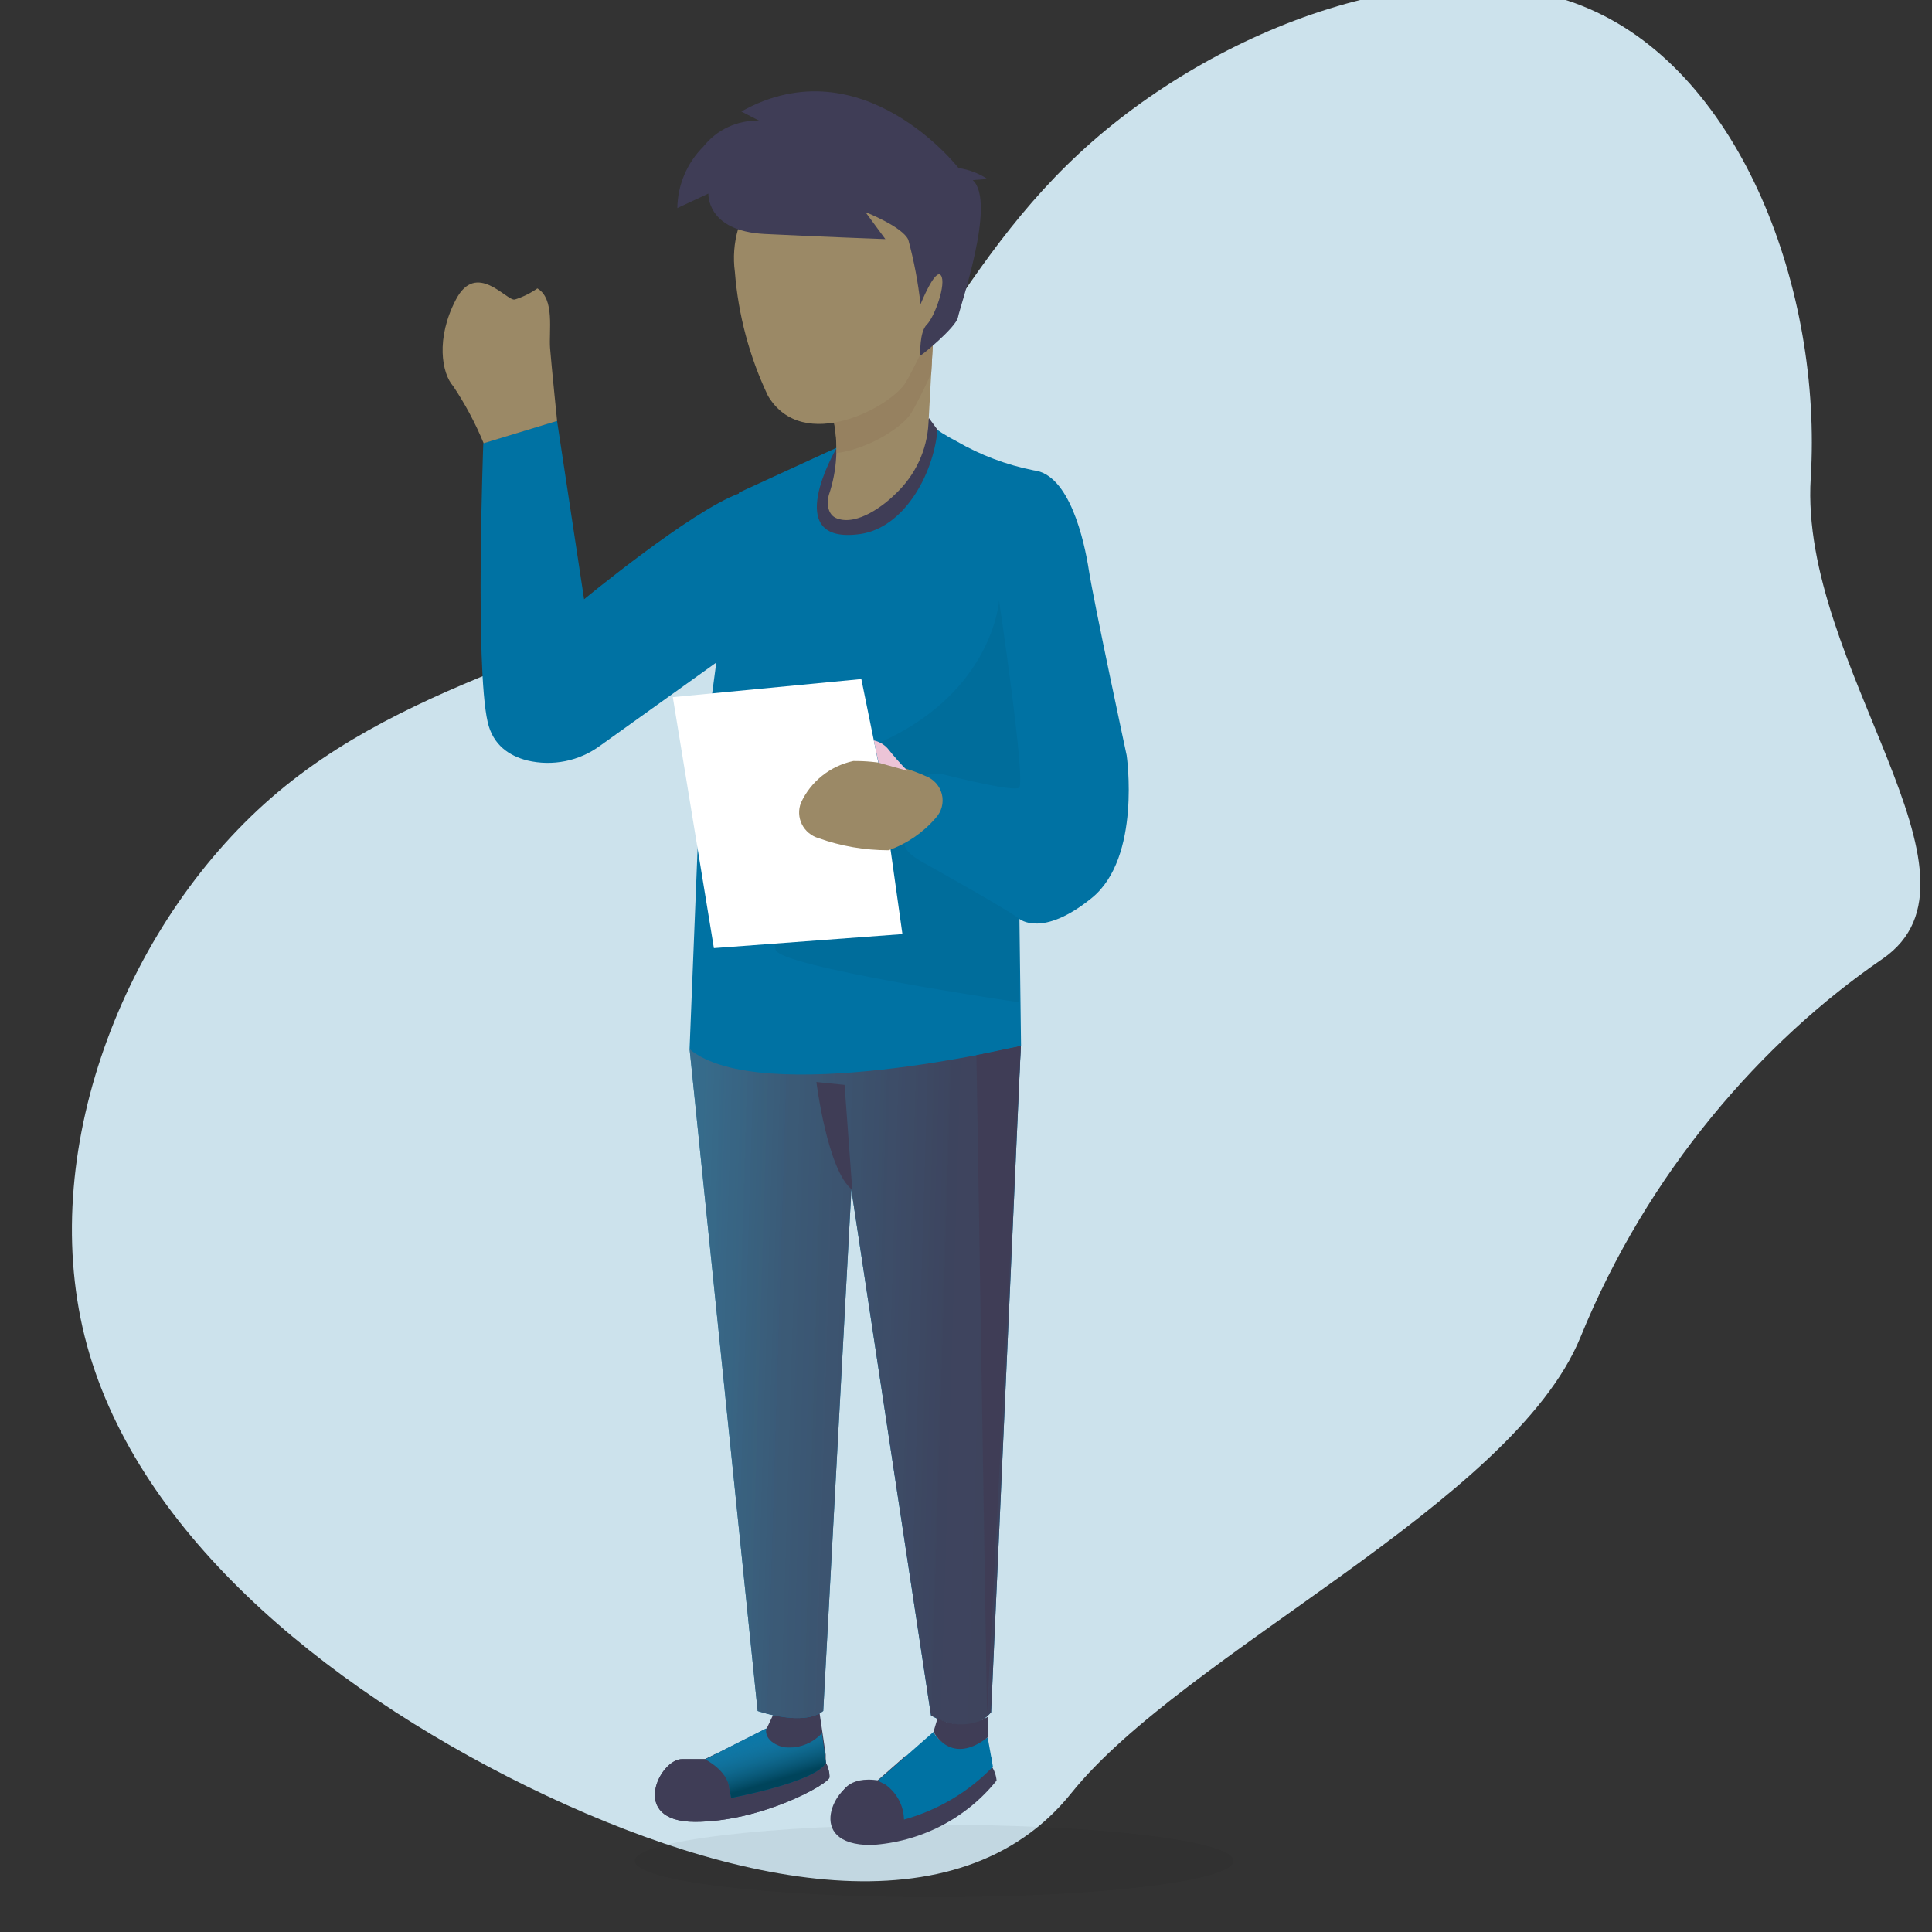 <svg width="275" height="275" viewBox="0 0 275 275" fill="none" xmlns="http://www.w3.org/2000/svg">
<rect x="0" y="0" width="275" height="275" fill="#333333" stroke="none"/>
<g clip-path="url(#clip0)">
<path d="M153.632 21.814C173.024 3.776 204.713 -8.14 226.271 1.284C247.877 10.665 259.399 41.344 257.74 68.054C256.08 94.764 285.006 124.804 267.944 136.495C250.835 148.229 234.528 166.805 224.948 190.378C215.278 213.947 168.522 235.258 152.485 255.236C136.496 275.171 104.432 268.673 75.01 254.272C45.635 239.828 18.854 217.524 12.047 190.21C5.241 162.896 18.319 130.567 39.589 112.723C60.906 94.836 90.373 91.387 108.672 77.65C127.018 63.871 134.198 39.805 153.632 21.814Z" fill="#CCE2EC"/>
<path opacity="0.05" d="M132.976 270.038C156.506 270.038 175.58 267.729 175.58 264.881C175.58 262.033 156.506 259.724 132.976 259.724C109.447 259.724 90.372 262.033 90.372 264.881C90.372 267.729 109.447 270.038 132.976 270.038Z" fill="#000405"/>
<path d="M118.085 252.971C118.085 253.89 108.394 259.318 98.932 259.318C89.471 259.318 93.926 250.299 97.154 250.396H100.382L102.192 249.508L109.137 246.015L110.172 243.824C110.172 243.824 115.693 245.041 116.629 243.629L117.533 249.763V250.871C117.891 251.515 118.081 252.237 118.085 252.971Z" fill="#3F3D56"/>
<path d="M117.533 250.871C117.879 251.518 118.055 252.24 118.047 252.971C118.047 253.89 108.363 259.318 98.901 259.318C89.44 259.318 93.895 250.299 97.123 250.396H100.351L102.16 249.508L117.403 249.763L117.533 250.871Z" fill="#3F3D56"/>
<path d="M104.069 255.892C101.738 256.481 99.293 256.481 96.962 255.892C94.831 254.748 94.155 253.89 94.248 253.001C94.341 252.113 95.605 249.569 100.711 250.78C105.816 251.991 106.876 254.65 106.876 254.65L104.069 255.892Z" fill="#3F3D56"/>
<path d="M141.853 253.445C139.703 256.126 137 258.33 133.921 259.912C130.843 261.494 127.458 262.418 123.99 262.623C114.305 262.623 118.989 253.701 122.218 253.701C123.117 253.719 124.015 253.634 124.894 253.445L128.866 249.952L141.11 250.171V251.346C141.533 251.973 141.789 252.695 141.853 253.445Z" fill="#3F3D56"/>
<path d="M129.449 258.746C127.121 259.342 124.676 259.342 122.348 258.746C120.216 257.602 119.535 256.749 119.634 255.855C119.733 254.96 120.991 252.429 126.09 253.634C131.19 254.839 132.131 257.541 132.131 257.541L129.449 258.746Z" fill="#3F3D56"/>
<path d="M98.158 149.342L107.842 243.538C107.842 243.538 114.305 245.82 117.18 243.538L121.183 169.352L132.516 244.171C132.516 244.171 137.813 247.536 141.072 243.726L145.304 148.867C145.304 148.867 111.622 155.921 98.158 149.342Z" fill="#0072A3"/>
<path d="M98.158 149.342L107.842 243.538C107.842 243.538 114.305 245.82 117.18 243.538L121.183 169.352L132.516 244.171C132.516 244.171 137.813 247.536 141.072 243.726L145.304 148.867C145.304 148.867 111.622 155.921 98.158 149.342Z" fill="url(#paint0_linear)"/>
<path d="M155.41 127.81C148.334 133.561 145.106 130.798 145.106 130.798L145.335 148.867C145.335 148.867 108.258 157.728 98.152 149.341L99.67 111.427L101.956 94.308L85.394 106.163C83.932 107.237 82.246 107.981 80.457 108.34C78.668 108.7 76.82 108.667 75.046 108.244C72.537 107.605 70.163 106.09 69.414 102.767C67.605 94.855 68.794 63.075 68.794 63.075L79.29 59.898L83.138 85.3C83.138 85.3 98.406 72.703 105.172 70.25V70.123L120.867 62.911L132.138 60.276C133.4 61.243 134.751 62.094 136.171 62.82C139.562 64.783 143.262 66.178 147.12 66.946C152.195 67.487 154.32 76.823 155.001 81.241C155.683 85.66 160.367 107.514 160.367 107.514C160.367 107.514 162.486 122.065 155.41 127.81Z" fill="#0072A3"/>
<path d="M132.224 59.503C131.676 60.669 130.893 61.713 129.922 62.573C128.951 63.433 127.812 64.091 126.575 64.506C125.338 64.921 124.027 65.086 122.724 64.99C121.42 64.893 120.149 64.538 118.989 63.946C118.989 63.946 110.978 77.639 122.441 76.014C128.513 75.156 132.807 67.828 133.451 61.183L132.224 59.503Z" fill="#3F3D56"/>
<path opacity="0.05" d="M131.71 110.472C132.119 110.04 133.68 110.088 134.269 110.235C136.902 110.892 144.183 112.669 145.05 112.127C146.079 111.488 142.206 85.478 142.206 85.478C142.206 85.478 141.333 99.864 122.571 106.778C113.431 110.143 128.835 114.744 128.835 114.744L131.71 110.472Z" fill="#000405"/>
<path opacity="0.05" d="M131.549 122.85C135.267 124.932 143.111 129.344 145.081 130.762V142.672C145.081 142.672 110.383 137.59 110.383 135.113C110.383 132.636 99.273 116.405 99.273 116.405L99.502 114.373L129.504 110.879C129.504 110.879 130.936 109.206 128.742 119.752C128.482 121.055 130.372 122.205 131.549 122.85Z" fill="#000405"/>
<path d="M125.024 108.566L122.602 96.656L95.766 99.231L101.615 134.954L128.451 132.958L125.024 108.566Z" fill="white"/>
<path d="M132.807 48.519C132.807 48.519 132.689 50.539 132.547 53.174C132.429 55.395 132.28 58.043 132.156 60.295C131.949 64.065 130.295 67.618 127.528 70.239C125.917 71.858 122.081 74.87 119.144 73.799C117.731 73.282 117.676 71.517 117.973 70.464C119.163 66.962 119.377 63.211 118.593 59.601C116.796 55.091 132.807 48.519 132.807 48.519Z" fill="#9B8966"/>
<path d="M132.807 48.519C132.807 48.519 132.689 50.539 132.547 53.174C131.425 55.639 130.372 57.647 129.796 58.651C128.637 60.672 123.86 63.855 119.076 64.494C119.127 62.859 118.977 61.224 118.63 59.625C116.796 55.091 132.807 48.519 132.807 48.519Z" fill="url(#paint1_linear)"/>
<path d="M118.853 21.71C116.755 21.837 114.705 22.387 112.832 23.325C110.959 24.263 109.303 25.569 107.966 27.163C106.63 28.757 105.641 30.604 105.062 32.589C104.483 34.574 104.327 36.655 104.602 38.702C105.08 44.816 106.677 50.794 109.317 56.351C114.324 64.737 126.951 57.848 128.953 54.385C130.954 50.922 138.681 35.336 135.422 30.918C133.197 27.912 127.026 21.394 118.853 21.71Z" fill="url(#paint2_linear)"/>
<path d="M105.519 15.868L108.041 17.17C106.52 17.13 105.011 17.442 103.636 18.082C102.261 18.722 101.06 19.671 100.128 20.852C97.785 23.193 96.453 26.333 96.41 29.616L100.834 27.552C100.834 27.552 100.512 32.89 108.846 33.304C117.18 33.717 126.022 34.034 126.022 34.034L123.184 30.188C123.184 30.188 128.445 32.257 129.287 34.125C130.102 37.139 130.684 40.209 131.028 43.309C131.028 43.309 133.129 38.069 133.934 39.207C134.74 40.345 133.03 45.116 131.933 46.193C130.836 47.27 131.028 50.386 130.935 50.642C130.842 50.898 136.103 46.607 136.357 45.165C136.611 43.722 141.884 28.733 138.458 25.636L140.539 25.477C139.308 24.663 137.906 24.131 136.438 23.919C136.438 23.919 122.701 6.246 105.519 15.868Z" fill="#3F3D56"/>
<path d="M100.382 250.427C100.382 250.427 103.617 252.046 103.809 254.553L104.069 255.922C104.069 255.922 116.207 253.664 117.564 250.902L116.982 246.715C116.293 247.474 115.422 248.051 114.448 248.394C113.474 248.738 112.428 248.836 111.405 248.68C108.53 247.822 109.082 246.015 109.082 246.015L100.382 250.427Z" fill="#0072A3"/>
<path d="M126.028 254.017L124.962 253.476L132.875 246.52C132.875 246.52 134.585 250.585 140.589 247.317L141.333 251.473C137.882 255.059 133.508 257.66 128.674 259.001C128.653 258.027 128.404 257.07 127.945 256.205C127.486 255.341 126.83 254.592 126.028 254.017Z" fill="#0072A3"/>
<path opacity="0.61" d="M100.382 250.427C100.382 250.427 103.617 252.046 103.809 254.553L104.069 255.922C104.069 255.922 116.207 253.664 117.564 250.902L116.982 246.715C116.293 247.474 115.422 248.051 114.448 248.394C113.474 248.738 112.428 248.836 111.405 248.68C108.53 247.822 109.082 246.015 109.082 246.015L100.382 250.427Z" fill="url(#paint3_linear)"/>
<path opacity="0.61" d="M126.028 254.017L124.962 253.476L132.875 246.52C132.875 246.52 134.585 250.585 140.589 247.317L141.333 251.473C137.882 255.059 133.508 257.66 128.674 259.001C128.653 258.027 128.404 257.07 127.945 256.205C127.486 255.341 126.83 254.592 126.028 254.017Z" fill="url(#paint4_linear)"/>
<path d="M116.207 154.009C116.207 154.009 117.793 166.716 121.313 169.351L120.216 154.423L116.207 154.009Z" fill="#3F3D56"/>
<path d="M138.984 150.2L140.496 244.104L145.304 148.867L138.984 150.2Z" fill="#3F3D56"/>
<path d="M126.48 121.025C123.087 121.027 119.719 120.446 116.529 119.309C116.013 119.159 115.534 118.905 115.123 118.564C114.712 118.223 114.378 117.801 114.141 117.326C113.905 116.851 113.771 116.333 113.749 115.805C113.727 115.277 113.817 114.75 114.014 114.257C114.698 112.769 115.726 111.457 117.017 110.427C118.308 109.397 119.825 108.677 121.449 108.324C124.989 108.285 128.494 109.01 131.716 110.448C132.297 110.662 132.815 111.012 133.226 111.469C133.636 111.926 133.926 112.475 134.07 113.067C134.214 113.66 134.207 114.278 134.051 114.868C133.894 115.457 133.592 116 133.172 116.448C131.388 118.523 129.08 120.101 126.48 121.025Z" fill="#9B8966"/>
<path d="M79.297 59.917C79.297 59.917 78.491 51.975 78.299 49.571C78.107 47.167 79.005 42.517 76.49 41.051C75.505 41.743 74.416 42.279 73.261 42.639C72.066 42.828 67.803 37.083 64.897 42.639C61.991 48.195 62.889 53.149 64.506 54.963C66.221 57.526 67.674 60.249 68.844 63.093L79.297 59.917Z" fill="#9B8966"/>
<path d="M133.451 244.566L132.875 246.501C132.875 246.501 135.298 251.424 140.589 247.298V244.377C139.528 245.04 138.304 245.408 137.047 245.441C135.79 245.474 134.547 245.172 133.451 244.566Z" fill="#3F3D56"/>
<path d="M124.38 105.39C125.142 105.561 125.83 105.961 126.35 106.534C127.229 107.64 128.166 108.7 129.157 109.711L125.049 108.566L124.38 105.39Z" fill="url(#paint5_linear)"/>
</g>
<defs>
<linearGradient id="paint0_linear" x1="49.989" y1="194.541" x2="165.37" y2="198.036" gradientUnits="userSpaceOnUse">
<stop stop-color="#68E1FD" stop-opacity="0"/>
<stop offset="0.02" stop-color="#66DAF6" stop-opacity="0.04"/>
<stop offset="0.18" stop-color="#58A1BC" stop-opacity="0.39"/>
<stop offset="0.35" stop-color="#4D758F" stop-opacity="0.66"/>
<stop offset="0.53" stop-color="#45566F" stop-opacity="0.85"/>
<stop offset="0.73" stop-color="#40435C" stop-opacity="0.96"/>
<stop offset="0.99" stop-color="#3F3D56"/>
</linearGradient>
<linearGradient id="paint1_linear" x1="6523.39" y1="3057.93" x2="6434.82" y2="3948.27" gradientUnits="userSpaceOnUse">
<stop stop-color="#968160"/>
<stop offset="0.42" stop-color="#EFD4D1"/>
<stop offset="1" stop-color="#F2EAC9"/>
</linearGradient>
<linearGradient id="paint2_linear" x1="13208.4" y1="6535.34" x2="14833.7" y2="6535.34" gradientUnits="userSpaceOnUse">
<stop stop-color="#9B8966"/>
<stop offset="0.42" stop-color="#7D5E2F"/>
<stop offset="1" stop-color="#716639"/>
</linearGradient>
<linearGradient id="paint3_linear" x1="111.666" y1="258.217" x2="107.733" y2="245.026" gradientUnits="userSpaceOnUse">
<stop offset="0.36" stop-color="#00272E"/>
<stop offset="1" stop-color="#69B9EB" stop-opacity="0"/>
</linearGradient>
<linearGradient id="paint4_linear" x1="7780.69" y1="6847.09" x2="7648.59" y2="6541.02" gradientUnits="userSpaceOnUse">
<stop offset="0.36" stop-color="#00272E"/>
<stop offset="1" stop-color="#69B9EB" stop-opacity="0"/>
</linearGradient>
<linearGradient id="paint5_linear" x1="2249.87" y1="1305.99" x2="2286.71" y2="1305.99" gradientUnits="userSpaceOnUse">
<stop stop-color="#ECC4D7"/>
<stop offset="0.42" stop-color="#EFD4D1"/>
<stop offset="1" stop-color="#F2EAC9"/>
</linearGradient>
<clipPath id="clip0">
<rect width="275" height="275" fill="white"/>
</clipPath>
</defs>
</svg>
